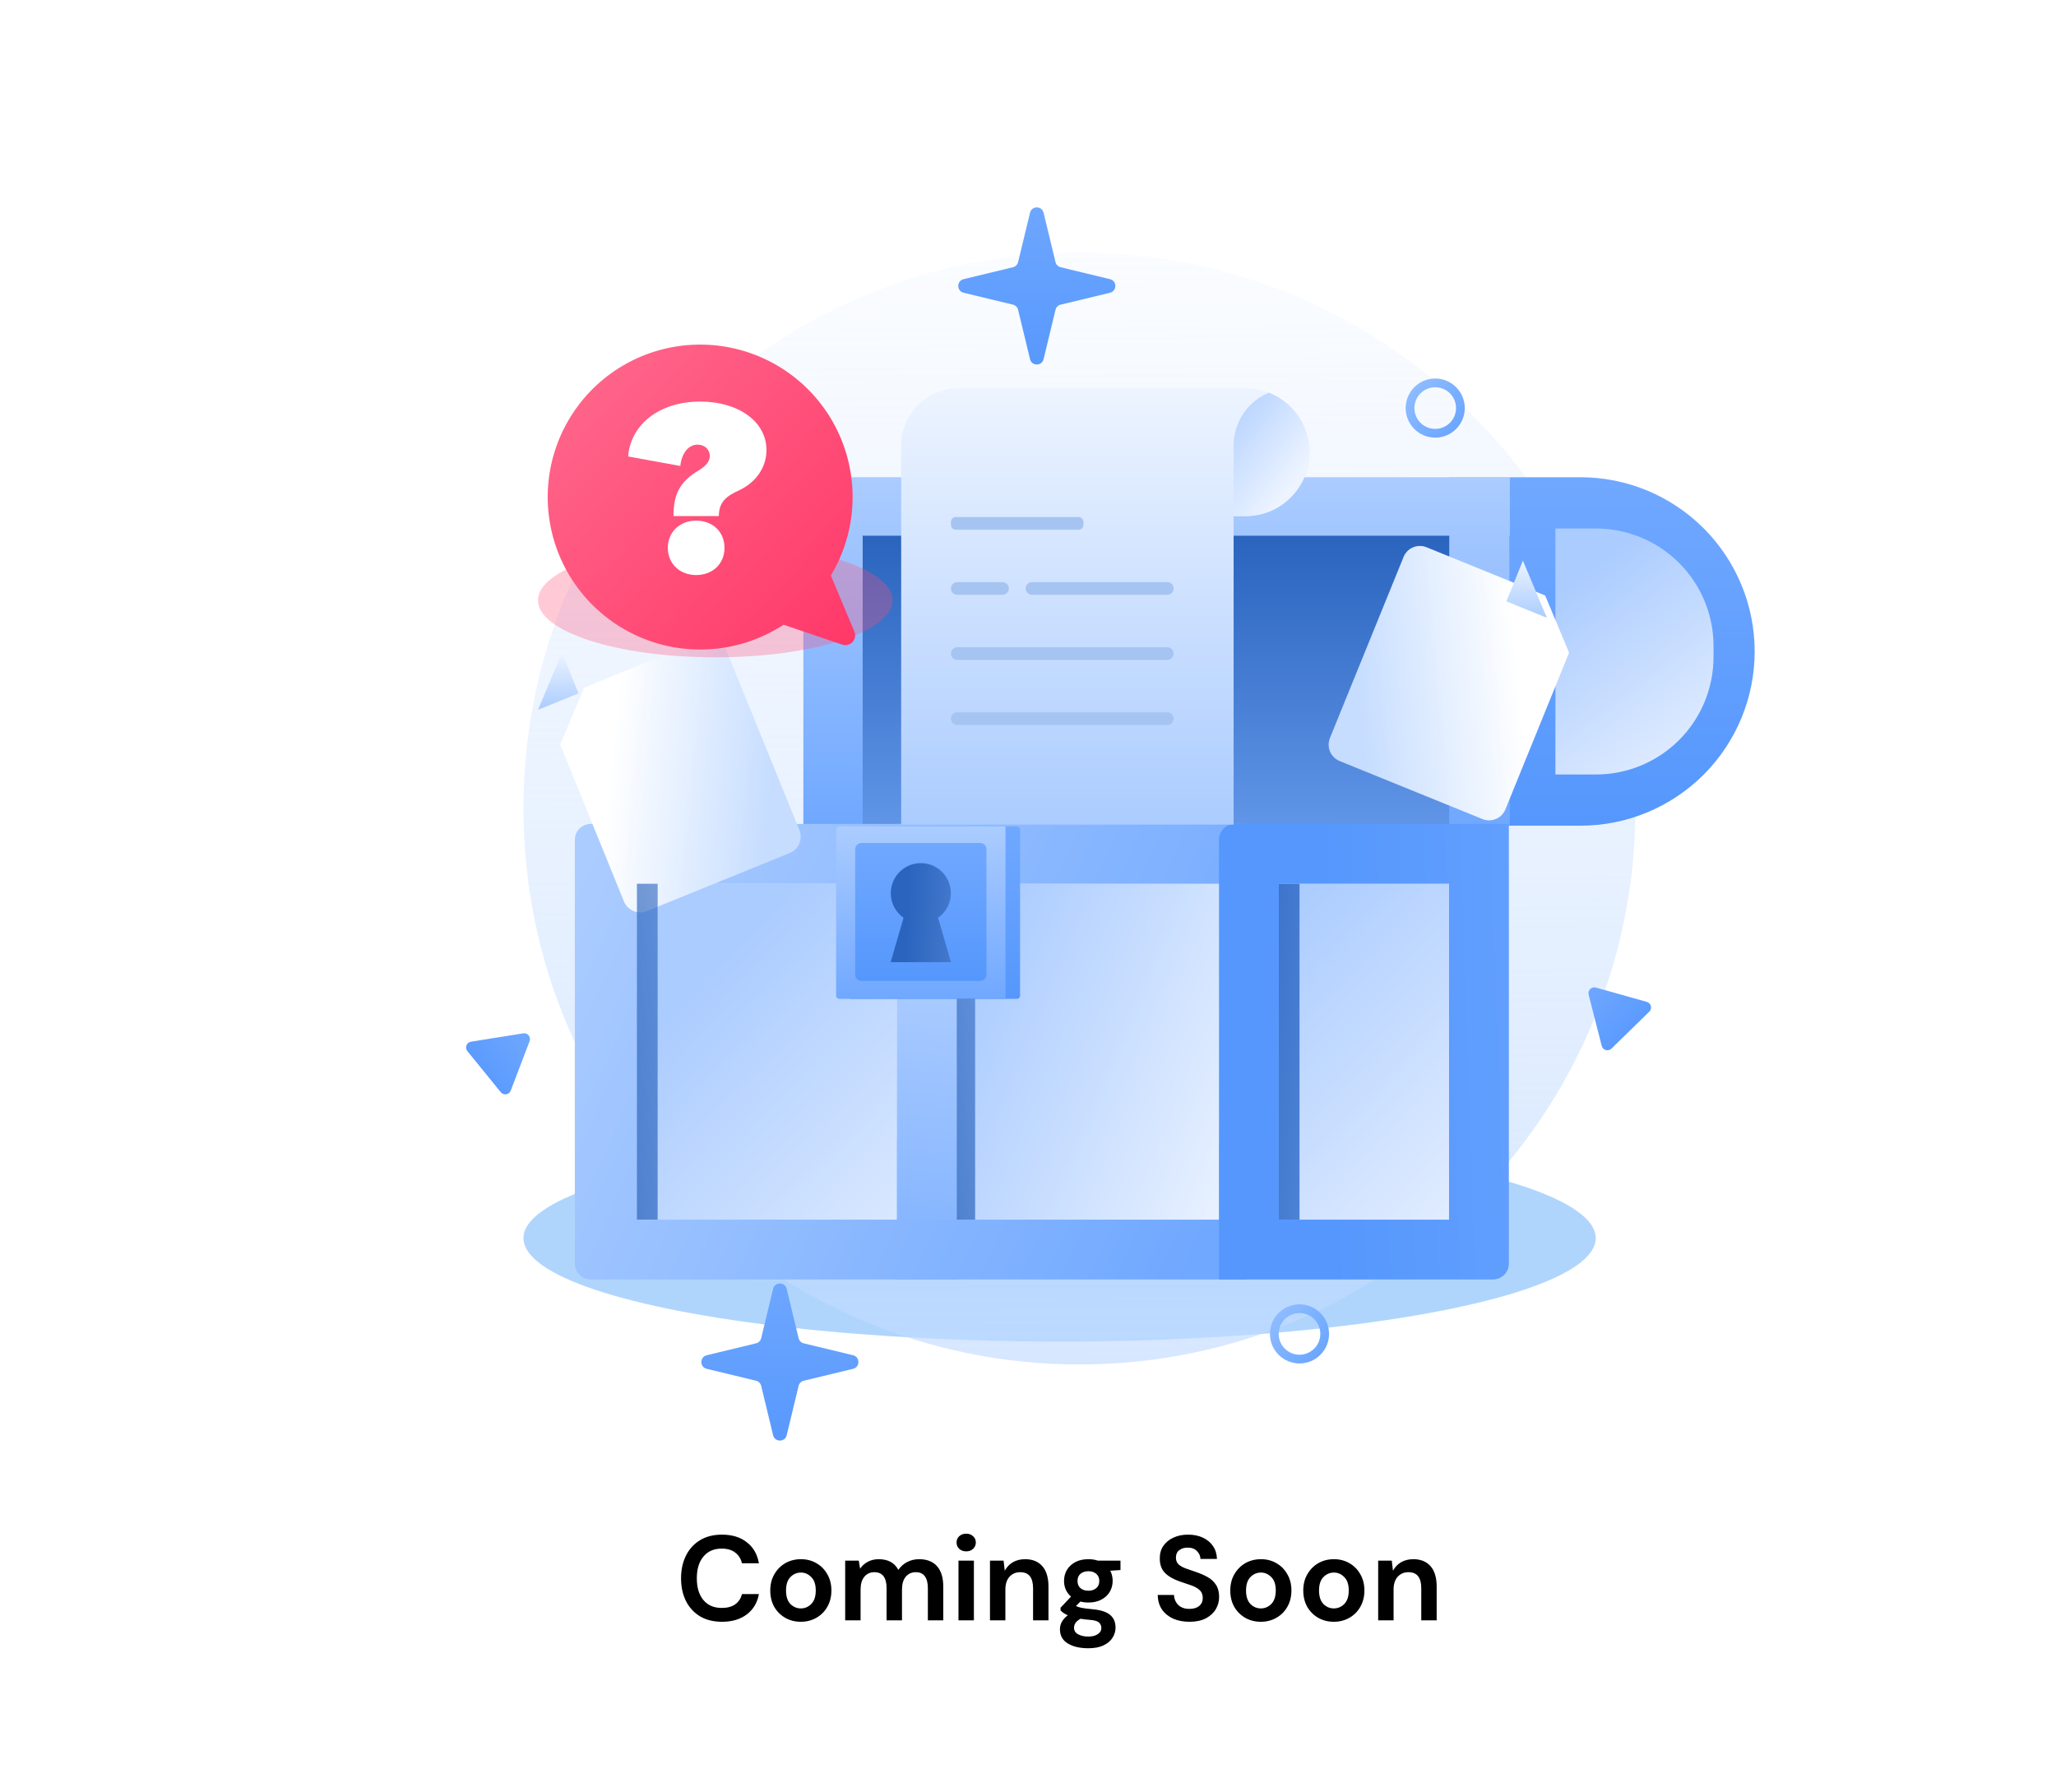 <svg width="615" height="536" viewBox="0 0 615 536" fill="none" xmlns="http://www.w3.org/2000/svg">
<g filter="url(#filter0_d_304_56)">
<path d="M194.959 458.115C192.415 458.115 190.231 457.575 188.407 456.495C186.583 455.391 185.179 453.867 184.195 451.923C183.211 449.955 182.719 447.687 182.719 445.119C182.719 442.551 183.211 440.283 184.195 438.315C185.179 436.347 186.583 434.811 188.407 433.707C190.231 432.603 192.415 432.051 194.959 432.051C197.983 432.051 200.455 432.807 202.375 434.319C204.319 435.807 205.531 437.907 206.011 440.619H200.935C200.623 439.251 199.951 438.183 198.919 437.415C197.911 436.623 196.567 436.227 194.887 436.227C192.559 436.227 190.735 437.019 189.415 438.603C188.095 440.187 187.435 442.359 187.435 445.119C187.435 447.879 188.095 450.051 189.415 451.635C190.735 453.195 192.559 453.975 194.887 453.975C196.567 453.975 197.911 453.615 198.919 452.895C199.951 452.151 200.623 451.131 200.935 449.835H206.011C205.531 452.427 204.319 454.455 202.375 455.919C200.455 457.383 197.983 458.115 194.959 458.115ZM218.549 458.115C216.821 458.115 215.261 457.719 213.869 456.927C212.501 456.135 211.409 455.043 210.593 453.651C209.801 452.235 209.405 450.603 209.405 448.755C209.405 446.907 209.813 445.287 210.629 443.895C211.445 442.479 212.537 441.375 213.905 440.583C215.297 439.791 216.857 439.395 218.585 439.395C220.289 439.395 221.825 439.791 223.193 440.583C224.585 441.375 225.677 442.479 226.469 443.895C227.285 445.287 227.693 446.907 227.693 448.755C227.693 450.603 227.285 452.235 226.469 453.651C225.677 455.043 224.585 456.135 223.193 456.927C221.801 457.719 220.253 458.115 218.549 458.115ZM218.549 454.119C219.749 454.119 220.793 453.675 221.681 452.787C222.569 451.875 223.013 450.531 223.013 448.755C223.013 446.979 222.569 445.647 221.681 444.759C220.793 443.847 219.761 443.391 218.585 443.391C217.361 443.391 216.305 443.847 215.417 444.759C214.553 445.647 214.121 446.979 214.121 448.755C214.121 450.531 214.553 451.875 215.417 452.787C216.305 453.675 217.349 454.119 218.549 454.119ZM231.814 457.683V439.827H235.882L236.278 442.239C236.854 441.375 237.61 440.691 238.546 440.187C239.506 439.659 240.61 439.395 241.858 439.395C244.618 439.395 246.574 440.463 247.726 442.599C248.374 441.615 249.238 440.835 250.318 440.259C251.422 439.683 252.622 439.395 253.918 439.395C256.246 439.395 258.034 440.091 259.282 441.483C260.53 442.875 261.154 444.915 261.154 447.603V457.683H256.546V448.035C256.546 446.499 256.246 445.323 255.646 444.507C255.07 443.691 254.17 443.283 252.946 443.283C251.698 443.283 250.69 443.739 249.922 444.651C249.178 445.563 248.806 446.835 248.806 448.467V457.683H244.198V448.035C244.198 446.499 243.898 445.323 243.298 444.507C242.698 443.691 241.774 443.283 240.526 443.283C239.302 443.283 238.306 443.739 237.538 444.651C236.794 445.563 236.422 446.835 236.422 448.467V457.683H231.814ZM268.012 437.055C267.172 437.055 266.476 436.803 265.924 436.299C265.396 435.795 265.132 435.159 265.132 434.391C265.132 433.623 265.396 432.999 265.924 432.519C266.476 432.015 267.172 431.763 268.012 431.763C268.852 431.763 269.536 432.015 270.064 432.519C270.616 432.999 270.892 433.623 270.892 434.391C270.892 435.159 270.616 435.795 270.064 436.299C269.536 436.803 268.852 437.055 268.012 437.055ZM265.708 457.683V439.827H270.316V457.683H265.708ZM275.126 457.683V439.827H279.194L279.554 442.851C280.106 441.795 280.898 440.955 281.93 440.331C282.986 439.707 284.222 439.395 285.638 439.395C287.846 439.395 289.562 440.091 290.786 441.483C292.01 442.875 292.622 444.915 292.622 447.603V457.683H288.014V448.035C288.014 446.499 287.702 445.323 287.078 444.507C286.454 443.691 285.482 443.283 284.162 443.283C282.866 443.283 281.798 443.739 280.958 444.651C280.142 445.563 279.734 446.835 279.734 448.467V457.683H275.126ZM304.588 452.355C303.724 452.355 302.92 452.259 302.176 452.067L300.844 453.399C301.252 453.615 301.804 453.795 302.5 453.939C303.196 454.083 304.324 454.227 305.884 454.371C308.26 454.587 309.988 455.151 311.068 456.063C312.148 456.975 312.688 458.235 312.688 459.843C312.688 460.899 312.4 461.895 311.824 462.831C311.248 463.791 310.36 464.559 309.16 465.135C307.96 465.735 306.424 466.035 304.552 466.035C302.008 466.035 299.956 465.555 298.396 464.595C296.836 463.659 296.056 462.243 296.056 460.347C296.056 458.739 296.836 457.347 298.396 456.171C297.916 455.955 297.496 455.727 297.136 455.487C296.8 455.247 296.5 454.995 296.236 454.731V453.903L299.368 450.591C297.976 449.367 297.28 447.795 297.28 445.875C297.28 444.675 297.568 443.583 298.144 442.599C298.744 441.615 299.584 440.835 300.664 440.259C301.744 439.683 303.052 439.395 304.588 439.395C305.596 439.395 306.532 439.539 307.396 439.827H314.164V442.635L311.104 442.851C311.584 443.763 311.824 444.771 311.824 445.875C311.824 447.075 311.536 448.167 310.96 449.151C310.384 450.135 309.544 450.915 308.44 451.491C307.36 452.067 306.076 452.355 304.588 452.355ZM304.588 448.827C305.524 448.827 306.292 448.575 306.892 448.071C307.516 447.567 307.828 446.847 307.828 445.911C307.828 444.975 307.516 444.255 306.892 443.751C306.292 443.247 305.524 442.995 304.588 442.995C303.604 442.995 302.812 443.247 302.212 443.751C301.612 444.255 301.312 444.975 301.312 445.911C301.312 446.847 301.612 447.567 302.212 448.071C302.812 448.575 303.604 448.827 304.588 448.827ZM300.268 459.879C300.268 460.767 300.676 461.427 301.492 461.859C302.332 462.315 303.352 462.543 304.552 462.543C305.704 462.543 306.64 462.303 307.36 461.823C308.08 461.367 308.44 460.743 308.44 459.951C308.44 459.303 308.2 458.763 307.72 458.331C307.264 457.899 306.34 457.635 304.948 457.539C303.964 457.467 303.052 457.359 302.212 457.215C301.516 457.599 301.012 458.019 300.7 458.475C300.412 458.931 300.268 459.399 300.268 459.879ZM334.815 458.115C332.967 458.115 331.335 457.803 329.919 457.179C328.503 456.531 327.387 455.619 326.571 454.443C325.755 453.243 325.335 451.791 325.311 450.087H330.171C330.219 451.263 330.639 452.259 331.431 453.075C332.247 453.867 333.363 454.263 334.779 454.263C336.003 454.263 336.975 453.975 337.695 453.399C338.415 452.799 338.775 452.007 338.775 451.023C338.775 449.991 338.451 449.187 337.803 448.611C337.179 448.035 336.339 447.567 335.283 447.207C334.227 446.847 333.099 446.463 331.899 446.055C329.955 445.383 328.467 444.519 327.435 443.463C326.427 442.407 325.923 441.003 325.923 439.251C325.899 437.763 326.247 436.491 326.967 435.435C327.711 434.355 328.719 433.527 329.991 432.951C331.263 432.351 332.727 432.051 334.383 432.051C336.063 432.051 337.539 432.351 338.811 432.951C340.107 433.551 341.115 434.391 341.835 435.471C342.579 436.551 342.975 437.835 343.023 439.323H338.091C338.067 438.435 337.719 437.655 337.047 436.983C336.399 436.287 335.487 435.939 334.311 435.939C333.303 435.915 332.451 436.167 331.755 436.695C331.083 437.199 330.747 437.943 330.747 438.927C330.747 439.767 331.011 440.439 331.539 440.943C332.067 441.423 332.787 441.831 333.699 442.167C334.611 442.503 335.655 442.863 336.831 443.247C338.079 443.679 339.219 444.183 340.251 444.759C341.283 445.335 342.111 446.103 342.735 447.063C343.359 447.999 343.671 449.211 343.671 450.699C343.671 452.019 343.335 453.243 342.663 454.371C341.991 455.499 340.995 456.411 339.675 457.107C338.355 457.779 336.735 458.115 334.815 458.115ZM356.151 458.115C354.423 458.115 352.863 457.719 351.471 456.927C350.103 456.135 349.011 455.043 348.195 453.651C347.403 452.235 347.007 450.603 347.007 448.755C347.007 446.907 347.415 445.287 348.231 443.895C349.047 442.479 350.139 441.375 351.507 440.583C352.899 439.791 354.459 439.395 356.187 439.395C357.891 439.395 359.427 439.791 360.795 440.583C362.187 441.375 363.279 442.479 364.071 443.895C364.887 445.287 365.295 446.907 365.295 448.755C365.295 450.603 364.887 452.235 364.071 453.651C363.279 455.043 362.187 456.135 360.795 456.927C359.403 457.719 357.855 458.115 356.151 458.115ZM356.151 454.119C357.351 454.119 358.395 453.675 359.283 452.787C360.171 451.875 360.615 450.531 360.615 448.755C360.615 446.979 360.171 445.647 359.283 444.759C358.395 443.847 357.363 443.391 356.187 443.391C354.963 443.391 353.907 443.847 353.019 444.759C352.155 445.647 351.723 446.979 351.723 448.755C351.723 450.531 352.155 451.875 353.019 452.787C353.907 453.675 354.951 454.119 356.151 454.119ZM377.983 458.115C376.255 458.115 374.695 457.719 373.303 456.927C371.935 456.135 370.843 455.043 370.027 453.651C369.235 452.235 368.839 450.603 368.839 448.755C368.839 446.907 369.247 445.287 370.063 443.895C370.879 442.479 371.971 441.375 373.339 440.583C374.731 439.791 376.291 439.395 378.019 439.395C379.723 439.395 381.259 439.791 382.627 440.583C384.019 441.375 385.111 442.479 385.903 443.895C386.719 445.287 387.127 446.907 387.127 448.755C387.127 450.603 386.719 452.235 385.903 453.651C385.111 455.043 384.019 456.135 382.627 456.927C381.235 457.719 379.687 458.115 377.983 458.115ZM377.983 454.119C379.183 454.119 380.227 453.675 381.115 452.787C382.003 451.875 382.447 450.531 382.447 448.755C382.447 446.979 382.003 445.647 381.115 444.759C380.227 443.847 379.195 443.391 378.019 443.391C376.795 443.391 375.739 443.847 374.851 444.759C373.987 445.647 373.555 446.979 373.555 448.755C373.555 450.531 373.987 451.875 374.851 452.787C375.739 453.675 376.783 454.119 377.983 454.119ZM391.247 457.683V439.827H395.315L395.675 442.851C396.227 441.795 397.019 440.955 398.051 440.331C399.107 439.707 400.343 439.395 401.759 439.395C403.967 439.395 405.683 440.091 406.907 441.483C408.131 442.875 408.743 444.915 408.743 447.603V457.683H404.135V448.035C404.135 446.499 403.823 445.323 403.199 444.507C402.575 443.691 401.603 443.283 400.283 443.283C398.987 443.283 397.919 443.739 397.079 444.651C396.263 445.563 395.855 446.835 395.855 448.467V457.683H391.247Z" fill="black"/>
<g filter="url(#filter1_f_304_56)">
<ellipse cx="295.954" cy="343.352" rx="160.372" ry="30.938" fill="#1F88F8" fill-opacity="0.35"/>
</g>
<path d="M301.89 381.144C393.74 381.144 468.199 306.685 468.199 214.836C468.199 122.986 393.74 48.528 301.89 48.528C210.041 48.528 135.582 122.986 135.582 214.836C135.582 306.685 210.041 381.144 301.89 381.144Z" fill="url(#paint0_linear_304_56)"/>
<path d="M430.545 115.755H219.305V219.999H430.545V115.755Z" fill="url(#paint1_linear_304_56)"/>
<path d="M430.545 115.755H451.747C465.569 115.755 478.825 121.245 488.599 131.019C498.373 140.793 503.864 154.049 503.864 167.871V167.871C503.864 181.693 498.373 194.949 488.599 204.723C478.825 214.496 465.569 219.987 451.747 219.987H430.545V115.755Z" fill="url(#paint2_linear_304_56)"/>
<path d="M444.258 131.089H456.388C465.717 131.089 474.663 134.795 481.26 141.391C487.856 147.987 491.562 156.934 491.562 166.263V169.492C491.562 178.82 487.856 187.767 481.26 194.363C474.663 200.96 465.717 204.666 456.388 204.666H444.258V131.089Z" fill="url(#paint3_linear_304_56)"/>
<path d="M430.544 133.25H237.045V219.999H430.544V133.25Z" fill="url(#paint4_linear_304_56)"/>
<rect x="168.835" y="237.354" width="78.452" height="100.473" fill="url(#paint5_linear_304_56)"/>
<rect x="265.179" y="237.354" width="78.452" height="100.473" fill="url(#paint6_linear_304_56)"/>
<rect x="361.524" y="237.354" width="50.925" height="100.473" fill="url(#paint7_linear_304_56)"/>
<path d="M430.545 115.755H412.51V219.999H430.545V115.755Z" fill="url(#paint8_linear_304_56)"/>
<path d="M265.179 219.461L247.287 219.461L247.287 355.719L265.179 355.719L265.179 219.461Z" fill="url(#paint9_linear_304_56)"/>
<path fill-rule="evenodd" clip-rule="evenodd" d="M155.689 219.461L169.602 219.461L169.602 355.719H155.689C153.067 355.719 150.942 353.594 150.942 350.973L150.942 224.207C150.942 221.586 153.067 219.461 155.689 219.461ZM351.889 237.354V219.461H169.602V237.354H351.889ZM351.889 355.72V337.827H169.602V355.72H351.889Z" fill="url(#paint10_linear_304_56)"/>
<path fill-rule="evenodd" clip-rule="evenodd" d="M361.524 219.461L348.378 219.461C345.756 219.461 343.631 221.586 343.631 224.207L343.631 355.719H361.523V355.72H412.448L412.448 355.719H425.594C428.216 355.719 430.341 353.594 430.341 350.973L430.341 219.461L412.448 219.461H361.524V219.461ZM412.448 237.354H361.524L361.524 337.827H412.448V237.354Z" fill="url(#paint11_linear_304_56)"/>
<path d="M233.461 220.22V220.417V226.617V271.784H283.179C283.703 271.784 284.128 271.359 284.128 270.835V226.617V221.17C284.128 220.645 283.703 220.22 283.179 220.22H233.461Z" fill="url(#paint12_linear_304_56)"/>
<path d="M230.052 220.22C229.527 220.22 229.102 220.645 229.102 221.17V270.835C229.102 271.359 229.527 271.784 230.052 271.784H279.77V220.22H230.052Z" fill="url(#paint13_linear_304_56)"/>
<path d="M272.174 225.156H236.709C235.661 225.156 234.811 226.006 234.811 227.054V264.533C234.811 265.581 235.661 266.431 236.709 266.431H272.174C273.223 266.431 274.073 265.581 274.073 264.533V227.054C274.073 226.006 273.223 225.156 272.174 225.156Z" fill="url(#paint14_linear_304_56)"/>
<g filter="url(#filter2_d_304_56)">
<path d="M139.932 185.325L158.986 232.186C159.246 232.829 159.631 233.413 160.117 233.907C160.604 234.4 161.183 234.793 161.822 235.062C162.461 235.331 163.146 235.472 163.839 235.475C164.533 235.479 165.22 235.346 165.861 235.084L208.561 217.736C209.859 217.208 210.895 216.186 211.44 214.894C211.986 213.603 211.997 212.148 211.471 210.849L189.445 156.682C188.917 155.387 187.896 154.354 186.607 153.811C185.318 153.268 183.866 153.258 182.57 153.785L147.089 168.21L139.932 185.325Z" fill="url(#paint15_linear_304_56)"/>
</g>
<g filter="url(#filter3_d_304_56)">
<path d="M441.708 157.797L422.654 204.659C422.394 205.301 422.009 205.886 421.523 206.379C421.036 206.873 420.457 207.266 419.818 207.535C419.179 207.804 418.494 207.944 417.8 207.948C417.107 207.952 416.42 207.819 415.779 207.556L373.079 190.209C371.781 189.68 370.745 188.658 370.199 187.367C369.654 186.076 369.643 184.621 370.169 183.321L392.194 129.155C392.723 127.859 393.743 126.827 395.033 126.283C396.322 125.74 397.774 125.731 399.07 126.257L434.55 140.683L441.708 157.797Z" fill="url(#paint16_linear_304_56)"/>
</g>
<path d="M139.932 185.324L152.049 180.401L147.102 168.21L139.932 185.324Z" fill="url(#paint17_linear_304_56)"/>
<path d="M441.708 157.797L429.591 152.874L434.538 140.683L441.708 157.797Z" fill="url(#paint18_linear_304_56)"/>
<path d="M259.611 247.524C261.173 246.426 262.345 244.858 262.956 243.049C263.567 241.24 263.586 239.283 263.01 237.462C262.434 235.641 261.293 234.051 259.753 232.923C258.212 231.794 256.352 231.186 254.442 231.186C252.532 231.186 250.672 231.794 249.131 232.923C247.591 234.051 246.45 235.641 245.874 237.462C245.298 239.283 245.317 241.24 245.928 243.049C246.539 244.858 247.711 246.426 249.273 247.524L245.418 260.796H263.453L259.611 247.524Z" fill="url(#paint19_linear_304_56)"/>
<path d="M370.694 108.253C370.694 110.184 370.404 112.105 369.835 113.95C368.912 116.909 367.281 119.597 365.084 121.783C364.439 122.436 363.745 123.039 363.009 123.587C362.525 123.965 362.016 124.309 361.487 124.619C360.958 124.942 360.413 125.238 359.854 125.503C359.019 125.915 358.153 126.26 357.263 126.534C355.418 127.103 353.498 127.393 351.567 127.393H348.006V219.656H248.562V106.252C248.578 101.715 250.388 97.368 253.596 94.16C256.804 90.951 261.151 89.142 265.688 89.126H351.518C353.908 89.116 356.279 89.562 358.503 90.439C359.12 90.678 359.723 90.953 360.308 91.262C360.603 91.409 360.885 91.569 361.167 91.741C361.399 91.868 361.625 92.007 361.843 92.158C363.003 92.892 364.077 93.752 365.047 94.724C366.349 96.028 367.457 97.513 368.337 99.132C368.932 100.222 369.418 101.37 369.786 102.557L370.044 103.478C370.202 104.093 370.329 104.716 370.424 105.344C370.589 106.305 370.68 107.278 370.694 108.253V108.253Z" fill="url(#paint20_linear_304_56)"/>
<path d="M370.694 108.253C370.694 110.184 370.405 112.105 369.835 113.95C369.459 115.134 368.974 116.28 368.386 117.375C367.497 118.992 366.386 120.475 365.084 121.783C364.439 122.436 363.745 123.039 363.009 123.587C362.518 123.956 362.015 124.287 361.487 124.619C360.959 124.942 360.413 125.237 359.854 125.503C359.017 125.909 358.151 126.254 357.263 126.534C355.418 127.103 353.498 127.393 351.567 127.393H348.006V106.252C348.014 102.871 349.019 99.568 350.895 96.755C352.771 93.943 355.434 91.746 358.552 90.439C359.166 90.685 359.78 90.955 360.357 91.262C360.652 91.409 360.934 91.569 361.216 91.741C361.449 91.868 361.674 92.007 361.892 92.158C363.052 92.892 364.127 93.752 365.096 94.724C366.398 96.028 367.506 97.513 368.386 99.131C368.976 100.225 369.462 101.372 369.835 102.557L370.093 103.477C370.253 104.092 370.38 104.715 370.473 105.344C370.622 106.306 370.696 107.279 370.694 108.253V108.253Z" fill="url(#paint21_linear_304_56)"/>
<path d="M328.154 186.065H265.356C264.305 186.065 263.453 186.915 263.453 187.962C263.453 189.01 264.305 189.859 265.356 189.859H328.154C329.205 189.859 330.057 189.01 330.057 187.962C330.057 186.915 329.205 186.065 328.154 186.065Z" fill="#A5C4F1"/>
<path d="M328.154 166.606H265.356C264.305 166.606 263.453 167.456 263.453 168.503C263.453 169.551 264.305 170.4 265.356 170.4H328.154C329.205 170.4 330.057 169.551 330.057 168.503C330.057 167.456 329.205 166.606 328.154 166.606Z" fill="#A5C4F1"/>
<path d="M328.153 147.135H287.713C286.662 147.135 285.81 147.984 285.81 149.032C285.81 150.079 286.662 150.928 287.713 150.928H328.153C329.204 150.928 330.056 150.079 330.056 149.032C330.056 147.984 329.204 147.135 328.153 147.135Z" fill="#A5C4F1"/>
<path d="M301.623 127.663H264.914C264.107 127.663 263.453 128.317 263.453 129.124V129.996C263.453 130.803 264.107 131.457 264.914 131.457H301.623C302.43 131.457 303.084 130.803 303.084 129.996V129.124C303.084 128.317 302.43 127.663 301.623 127.663Z" fill="#A5C4F1"/>
<path d="M278.861 147.135H265.356C264.305 147.135 263.453 147.984 263.453 149.032C263.453 150.079 264.305 150.928 265.356 150.928H278.861C279.912 150.928 280.764 150.079 280.764 149.032C280.764 147.984 279.912 147.135 278.861 147.135Z" fill="#A5C4F1"/>
<path d="M169.523 237.354H175.717V337.827H169.523V237.354Z" fill="url(#paint22_linear_304_56)"/>
<path d="M265.179 271.762H270.685V337.827H265.179V271.762Z" fill="url(#paint23_linear_304_56)"/>
<path d="M361.524 237.354H367.718V337.827H361.524V237.354Z" fill="url(#paint24_linear_304_56)"/>
<g filter="url(#filter4_f_304_56)">
<ellipse cx="192.968" cy="152.571" rx="53.036" ry="17.047" fill="#FF4C77" fill-opacity="0.3"/>
</g>
<path d="M143.235 127.729C144.258 135.365 147.198 142.618 151.782 148.811C156.365 155.004 162.443 159.935 169.447 163.144C176.452 166.353 184.155 167.735 191.838 167.163C199.522 166.59 206.935 164.08 213.386 159.868L230.962 165.844C231.493 166.018 232.062 166.038 232.603 165.899C233.143 165.761 233.633 165.47 234.014 165.062C234.395 164.654 234.651 164.145 234.752 163.596C234.853 163.047 234.795 162.48 234.584 161.964L227.535 145.15C231.284 138.905 233.482 131.852 233.946 124.583C234.41 117.314 233.125 110.039 230.201 103.368C227.276 96.697 222.796 90.824 217.135 86.24C211.474 81.656 204.798 78.494 197.664 77.02C190.531 75.546 183.148 75.802 176.134 77.766C169.12 79.731 162.679 83.348 157.349 88.313C152.02 93.278 147.957 99.448 145.502 106.305C143.046 113.163 142.269 120.509 143.235 127.729V127.729Z" fill="url(#paint25_linear_304_56)"/>
<path d="M187.241 145.013C192.193 145.013 195.72 141.621 195.72 136.873C195.72 132.124 192.193 128.732 187.241 128.732C182.357 128.732 178.761 132.124 178.761 136.873C178.761 141.621 182.357 145.013 187.241 145.013ZM194.024 127.376C194.024 122.898 196.602 121.27 200.13 119.642C204.81 117.472 208.27 113.062 208.27 107.635C208.27 99.088 199.858 93.118 188.462 93.118C176.251 93.118 167.636 99.97 166.89 109.535L182.492 112.384C182.899 108.653 184.867 106.007 187.648 106.007C189.751 106.007 191.311 107.432 191.311 109.399C191.311 111.705 189.005 113.13 187.173 114.215C182.289 117.404 180.457 120.931 180.457 127.376H194.024Z" fill="white"/>
<path d="M415.841 95.065C415.841 99.225 412.469 102.598 408.308 102.598C404.148 102.598 400.775 99.225 400.775 95.065C400.775 90.905 404.148 87.532 408.308 87.532C412.469 87.532 415.841 90.905 415.841 95.065Z" stroke="url(#paint26_linear_304_56)" stroke-width="2.613"/>
<circle cx="367.71" cy="372.001" r="7.533" stroke="url(#paint27_linear_304_56)" stroke-width="2.613"/>
<path d="M135.518 282.093C136.842 281.881 137.899 283.182 137.42 284.435L131.77 299.23C131.291 300.483 129.636 300.748 128.791 299.708L118.803 287.416C117.957 286.376 118.555 284.81 119.879 284.598L135.518 282.093Z" fill="url(#paint28_linear_304_56)"/>
<path d="M454.199 270.51C453.868 269.211 455.067 268.04 456.358 268.403L471.606 272.688C472.896 273.051 473.31 274.675 472.351 275.611L461.017 286.674C460.057 287.61 458.443 287.157 458.112 285.857L454.199 270.51Z" fill="url(#paint29_linear_304_56)"/>
<path d="M287.101 36.646C287.616 34.513 290.65 34.513 291.164 36.646L294.726 51.4C294.91 52.162 295.505 52.758 296.267 52.941L311.022 56.503C313.155 57.018 313.155 60.052 311.022 60.567L296.267 64.129C295.505 64.312 294.91 64.908 294.726 65.67L291.164 80.424C290.65 82.557 287.616 82.557 287.101 80.424L283.539 65.67C283.355 64.908 282.76 64.312 281.998 64.129L267.243 60.567C265.11 60.052 265.11 57.018 267.243 56.503L281.998 52.941C282.76 52.758 283.355 52.162 283.539 51.4L287.101 36.646Z" fill="url(#paint30_linear_304_56)"/>
<path d="M210.254 358.53C210.769 356.397 213.803 356.397 214.318 358.53L217.88 373.284C218.064 374.046 218.659 374.642 219.421 374.826L234.176 378.387C236.309 378.902 236.309 381.936 234.176 382.451L219.421 386.013C218.659 386.197 218.064 386.792 217.88 387.554L214.318 402.308C213.803 404.441 210.769 404.441 210.254 402.308L206.693 387.554C206.509 386.792 205.914 386.197 205.151 386.013L190.397 382.451C188.264 381.936 188.264 378.902 190.397 378.387L205.151 374.826C205.914 374.642 206.509 374.046 206.693 373.284L210.254 358.53Z" fill="url(#paint31_linear_304_56)"/>
</g>
<defs>
<filter id="filter0_d_304_56" x="-20.602" y="-14.044" width="698" height="583" filterUnits="userSpaceOnUse" color-interpolation-filters="sRGB">
<feFlood flood-opacity="0" result="BackgroundImageFix"/>
<feColorMatrix in="SourceAlpha" type="matrix" values="0 0 0 0 0 0 0 0 0 0 0 0 0 0 0 0 0 0 127 0" result="hardAlpha"/>
<feMorphology radius="8" operator="erode" in="SourceAlpha" result="effect1_dropShadow_304_56"/>
<feOffset dx="21" dy="27"/>
<feGaussianBlur stdDeviation="25"/>
<feComposite in2="hardAlpha" operator="out"/>
<feColorMatrix type="matrix" values="0 0 0 0 0.833 0 0 0 0 0.698 0 0 0 0 0.698 0 0 0 0.17 0"/>
<feBlend mode="normal" in2="BackgroundImageFix" result="effect1_dropShadow_304_56"/>
<feBlend mode="normal" in="SourceGraphic" in2="effect1_dropShadow_304_56" result="shape"/>
</filter>
<filter id="filter1_f_304_56" x="113.809" y="290.642" width="364.29" height="105.422" filterUnits="userSpaceOnUse" color-interpolation-filters="sRGB">
<feFlood flood-opacity="0" result="BackgroundImageFix"/>
<feBlend mode="normal" in="SourceGraphic" in2="BackgroundImageFix" result="shape"/>
<feGaussianBlur stdDeviation="10.886" result="effect1_foregroundBlur_304_56"/>
</filter>
<filter id="filter2_d_304_56" x="137.084" y="153.396" width="90.911" height="102.013" filterUnits="userSpaceOnUse" color-interpolation-filters="sRGB">
<feFlood flood-opacity="0" result="BackgroundImageFix"/>
<feColorMatrix in="SourceAlpha" type="matrix" values="0 0 0 0 0 0 0 0 0 0 0 0 0 0 0 0 0 0 127 0" result="hardAlpha"/>
<feOffset dx="6.645" dy="10.442"/>
<feGaussianBlur stdDeviation="4.746"/>
<feComposite in2="hardAlpha" operator="out"/>
<feColorMatrix type="matrix" values="0 0 0 0 0.184 0 0 0 0 0.255 0 0 0 0 0.443 0 0 0 0.15 0"/>
<feBlend mode="normal" in2="BackgroundImageFix" result="effect1_dropShadow_304_56"/>
<feBlend mode="normal" in="SourceGraphic" in2="effect1_dropShadow_304_56" result="shape"/>
</filter>
<filter id="filter3_d_304_56" x="366.935" y="125.869" width="90.911" height="102.013" filterUnits="userSpaceOnUse" color-interpolation-filters="sRGB">
<feFlood flood-opacity="0" result="BackgroundImageFix"/>
<feColorMatrix in="SourceAlpha" type="matrix" values="0 0 0 0 0 0 0 0 0 0 0 0 0 0 0 0 0 0 127 0" result="hardAlpha"/>
<feOffset dx="6.645" dy="10.442"/>
<feGaussianBlur stdDeviation="4.746"/>
<feComposite in2="hardAlpha" operator="out"/>
<feColorMatrix type="matrix" values="0 0 0 0 0.184 0 0 0 0 0.255 0 0 0 0 0.443 0 0 0 0.15 0"/>
<feBlend mode="normal" in2="BackgroundImageFix" result="effect1_dropShadow_304_56"/>
<feBlend mode="normal" in="SourceGraphic" in2="effect1_dropShadow_304_56" result="shape"/>
</filter>
<filter id="filter4_f_304_56" x="118.159" y="113.75" width="149.619" height="77.641" filterUnits="userSpaceOnUse" color-interpolation-filters="sRGB">
<feFlood flood-opacity="0" result="BackgroundImageFix"/>
<feBlend mode="normal" in="SourceGraphic" in2="BackgroundImageFix" result="shape"/>
<feGaussianBlur stdDeviation="10.886" result="effect1_foregroundBlur_304_56"/>
</filter>
<linearGradient id="paint0_linear_304_56" x1="300.608" y1="-5.626" x2="304.015" y2="578.423" gradientUnits="userSpaceOnUse">
<stop stop-color="#CAE0FF" stop-opacity="0"/>
<stop offset="1" stop-color="#BCD8FF"/>
</linearGradient>
<linearGradient id="paint1_linear_304_56" x1="324.925" y1="115.755" x2="324.925" y2="219.999" gradientUnits="userSpaceOnUse">
<stop stop-color="#ABCCFF"/>
<stop offset="1" stop-color="#70A8FF"/>
</linearGradient>
<linearGradient id="paint2_linear_304_56" x1="467.204" y1="115.755" x2="467.204" y2="219.987" gradientUnits="userSpaceOnUse">
<stop stop-color="#70A8FF"/>
<stop offset="1" stop-color="#5597FD"/>
</linearGradient>
<linearGradient id="paint3_linear_304_56" x1="498.47" y1="207.074" x2="451.674" y2="145.138" gradientUnits="userSpaceOnUse">
<stop stop-color="#EDF4FF"/>
<stop offset="1" stop-color="#ABCCFF"/>
</linearGradient>
<linearGradient id="paint4_linear_304_56" x1="333.795" y1="133.25" x2="333.795" y2="219.999" gradientUnits="userSpaceOnUse">
<stop stop-color="#2A64BE"/>
<stop offset="1" stop-color="#6095E7"/>
</linearGradient>
<linearGradient id="paint5_linear_304_56" x1="268.62" y1="374.988" x2="172.276" y2="284.149" gradientUnits="userSpaceOnUse">
<stop stop-color="#EDF4FF"/>
<stop offset="1" stop-color="#ABCCFF"/>
</linearGradient>
<linearGradient id="paint6_linear_304_56" x1="347.76" y1="346.773" x2="251.416" y2="306.859" gradientUnits="userSpaceOnUse">
<stop stop-color="#EDF4FF"/>
<stop offset="1" stop-color="#ABCCFF"/>
</linearGradient>
<linearGradient id="paint7_linear_304_56" x1="433.094" y1="348.838" x2="343.632" y2="264.192" gradientUnits="userSpaceOnUse">
<stop stop-color="#EDF4FF"/>
<stop offset="1" stop-color="#ABCCFF"/>
</linearGradient>
<linearGradient id="paint8_linear_304_56" x1="421.527" y1="115.755" x2="421.527" y2="219.999" gradientUnits="userSpaceOnUse">
<stop stop-color="#ABCCFF"/>
<stop offset="1" stop-color="#70A8FF"/>
</linearGradient>
<linearGradient id="paint9_linear_304_56" x1="225.265" y1="261.439" x2="212.878" y2="381.87" gradientUnits="userSpaceOnUse">
<stop stop-color="#ABCCFF"/>
<stop offset="1" stop-color="#70A8FF"/>
</linearGradient>
<linearGradient id="paint10_linear_304_56" x1="147.501" y1="243.547" x2="344.319" y2="334.386" gradientUnits="userSpaceOnUse">
<stop stop-color="#ABCCFF"/>
<stop offset="1" stop-color="#70A8FF"/>
</linearGradient>
<linearGradient id="paint11_linear_304_56" x1="498.47" y1="304.107" x2="375.287" y2="308.236" gradientUnits="userSpaceOnUse">
<stop stop-color="#70A8FF"/>
<stop offset="1" stop-color="#5597FD"/>
</linearGradient>
<linearGradient id="paint12_linear_304_56" x1="258.794" y1="220.22" x2="258.794" y2="271.784" gradientUnits="userSpaceOnUse">
<stop stop-color="#70A8FF"/>
<stop offset="1" stop-color="#5597FD"/>
</linearGradient>
<linearGradient id="paint13_linear_304_56" x1="254.436" y1="220.22" x2="254.436" y2="271.784" gradientUnits="userSpaceOnUse">
<stop stop-color="#ABCCFF"/>
<stop offset="1" stop-color="#70A8FF"/>
</linearGradient>
<linearGradient id="paint14_linear_304_56" x1="254.442" y1="225.156" x2="254.442" y2="266.431" gradientUnits="userSpaceOnUse">
<stop stop-color="#70A8FF"/>
<stop offset="1" stop-color="#5597FD"/>
</linearGradient>
<linearGradient id="paint15_linear_304_56" x1="204.052" y1="189.925" x2="155.624" y2="185.09" gradientUnits="userSpaceOnUse">
<stop stop-color="#C6DDFF"/>
<stop offset="1" stop-color="white"/>
</linearGradient>
<linearGradient id="paint16_linear_304_56" x1="377.588" y1="162.398" x2="426.016" y2="157.563" gradientUnits="userSpaceOnUse">
<stop stop-color="#C6DDFF"/>
<stop offset="1" stop-color="white"/>
</linearGradient>
<linearGradient id="paint17_linear_304_56" x1="145.991" y1="168.21" x2="145.991" y2="185.324" gradientUnits="userSpaceOnUse">
<stop stop-color="#EDF4FF"/>
<stop offset="1" stop-color="#ABCCFF"/>
</linearGradient>
<linearGradient id="paint18_linear_304_56" x1="435.649" y1="140.683" x2="435.649" y2="157.797" gradientUnits="userSpaceOnUse">
<stop stop-color="#EDF4FF"/>
<stop offset="1" stop-color="#ABCCFF"/>
</linearGradient>
<linearGradient id="paint19_linear_304_56" x1="250.039" y1="252.493" x2="267.932" y2="253.181" gradientUnits="userSpaceOnUse">
<stop stop-color="#2A64BE"/>
<stop offset="1" stop-color="#4B80D1"/>
</linearGradient>
<linearGradient id="paint20_linear_304_56" x1="309.628" y1="89.126" x2="309.628" y2="219.656" gradientUnits="userSpaceOnUse">
<stop stop-color="#EDF4FF"/>
<stop offset="1" stop-color="#ABCCFF"/>
</linearGradient>
<linearGradient id="paint21_linear_304_56" x1="362.212" y1="122.429" x2="335.373" y2="101.783" gradientUnits="userSpaceOnUse">
<stop stop-color="#EDF4FF"/>
<stop offset="1" stop-color="#ABCCFF"/>
</linearGradient>
<linearGradient id="paint22_linear_304_56" x1="126.168" y1="333.01" x2="256.452" y2="318.373" gradientUnits="userSpaceOnUse">
<stop offset="0.094" stop-color="#2A64BE"/>
<stop offset="1" stop-color="#2A64BE" stop-opacity="0"/>
</linearGradient>
<linearGradient id="paint23_linear_304_56" x1="226.642" y1="334.659" x2="341.267" y2="317.251" gradientUnits="userSpaceOnUse">
<stop offset="0.094" stop-color="#2A64BE"/>
<stop offset="1" stop-color="#2A64BE" stop-opacity="0"/>
</linearGradient>
<linearGradient id="paint24_linear_304_56" x1="318.17" y1="333.01" x2="424.944" y2="342.379" gradientUnits="userSpaceOnUse">
<stop offset="0.094" stop-color="#265FB8"/>
<stop offset="1" stop-color="#84B4FF"/>
</linearGradient>
<linearGradient id="paint25_linear_304_56" x1="143.272" y1="82.213" x2="234.147" y2="168.344" gradientUnits="userSpaceOnUse">
<stop stop-color="#FF698D"/>
<stop offset="1" stop-color="#FF3868"/>
</linearGradient>
<linearGradient id="paint26_linear_304_56" x1="397.443" y1="89.54" x2="425.066" y2="113.48" gradientUnits="userSpaceOnUse">
<stop stop-color="#94BFFF"/>
<stop offset="1" stop-color="#4C94FE"/>
</linearGradient>
<linearGradient id="paint27_linear_304_56" x1="356.845" y1="366.477" x2="384.468" y2="390.417" gradientUnits="userSpaceOnUse">
<stop stop-color="#94BFFF"/>
<stop offset="1" stop-color="#4C94FE"/>
</linearGradient>
<linearGradient id="paint28_linear_304_56" x1="138.497" y1="281.616" x2="118.897" y2="297.544" gradientUnits="userSpaceOnUse">
<stop stop-color="#70A8FF"/>
<stop offset="1" stop-color="#5597FD"/>
</linearGradient>
<linearGradient id="paint29_linear_304_56" x1="453.454" y1="267.587" x2="471.094" y2="285.661" gradientUnits="userSpaceOnUse">
<stop stop-color="#70A8FF"/>
<stop offset="1" stop-color="#5597FD"/>
</linearGradient>
<linearGradient id="paint30_linear_304_56" x1="289.133" y1="28.229" x2="289.133" y2="88.841" gradientUnits="userSpaceOnUse">
<stop stop-color="#70A8FF"/>
<stop offset="1" stop-color="#5597FD"/>
</linearGradient>
<linearGradient id="paint31_linear_304_56" x1="212.286" y1="350.113" x2="212.286" y2="410.726" gradientUnits="userSpaceOnUse">
<stop stop-color="#70A8FF"/>
<stop offset="1" stop-color="#5597FD"/>
</linearGradient>
</defs>
</svg>

